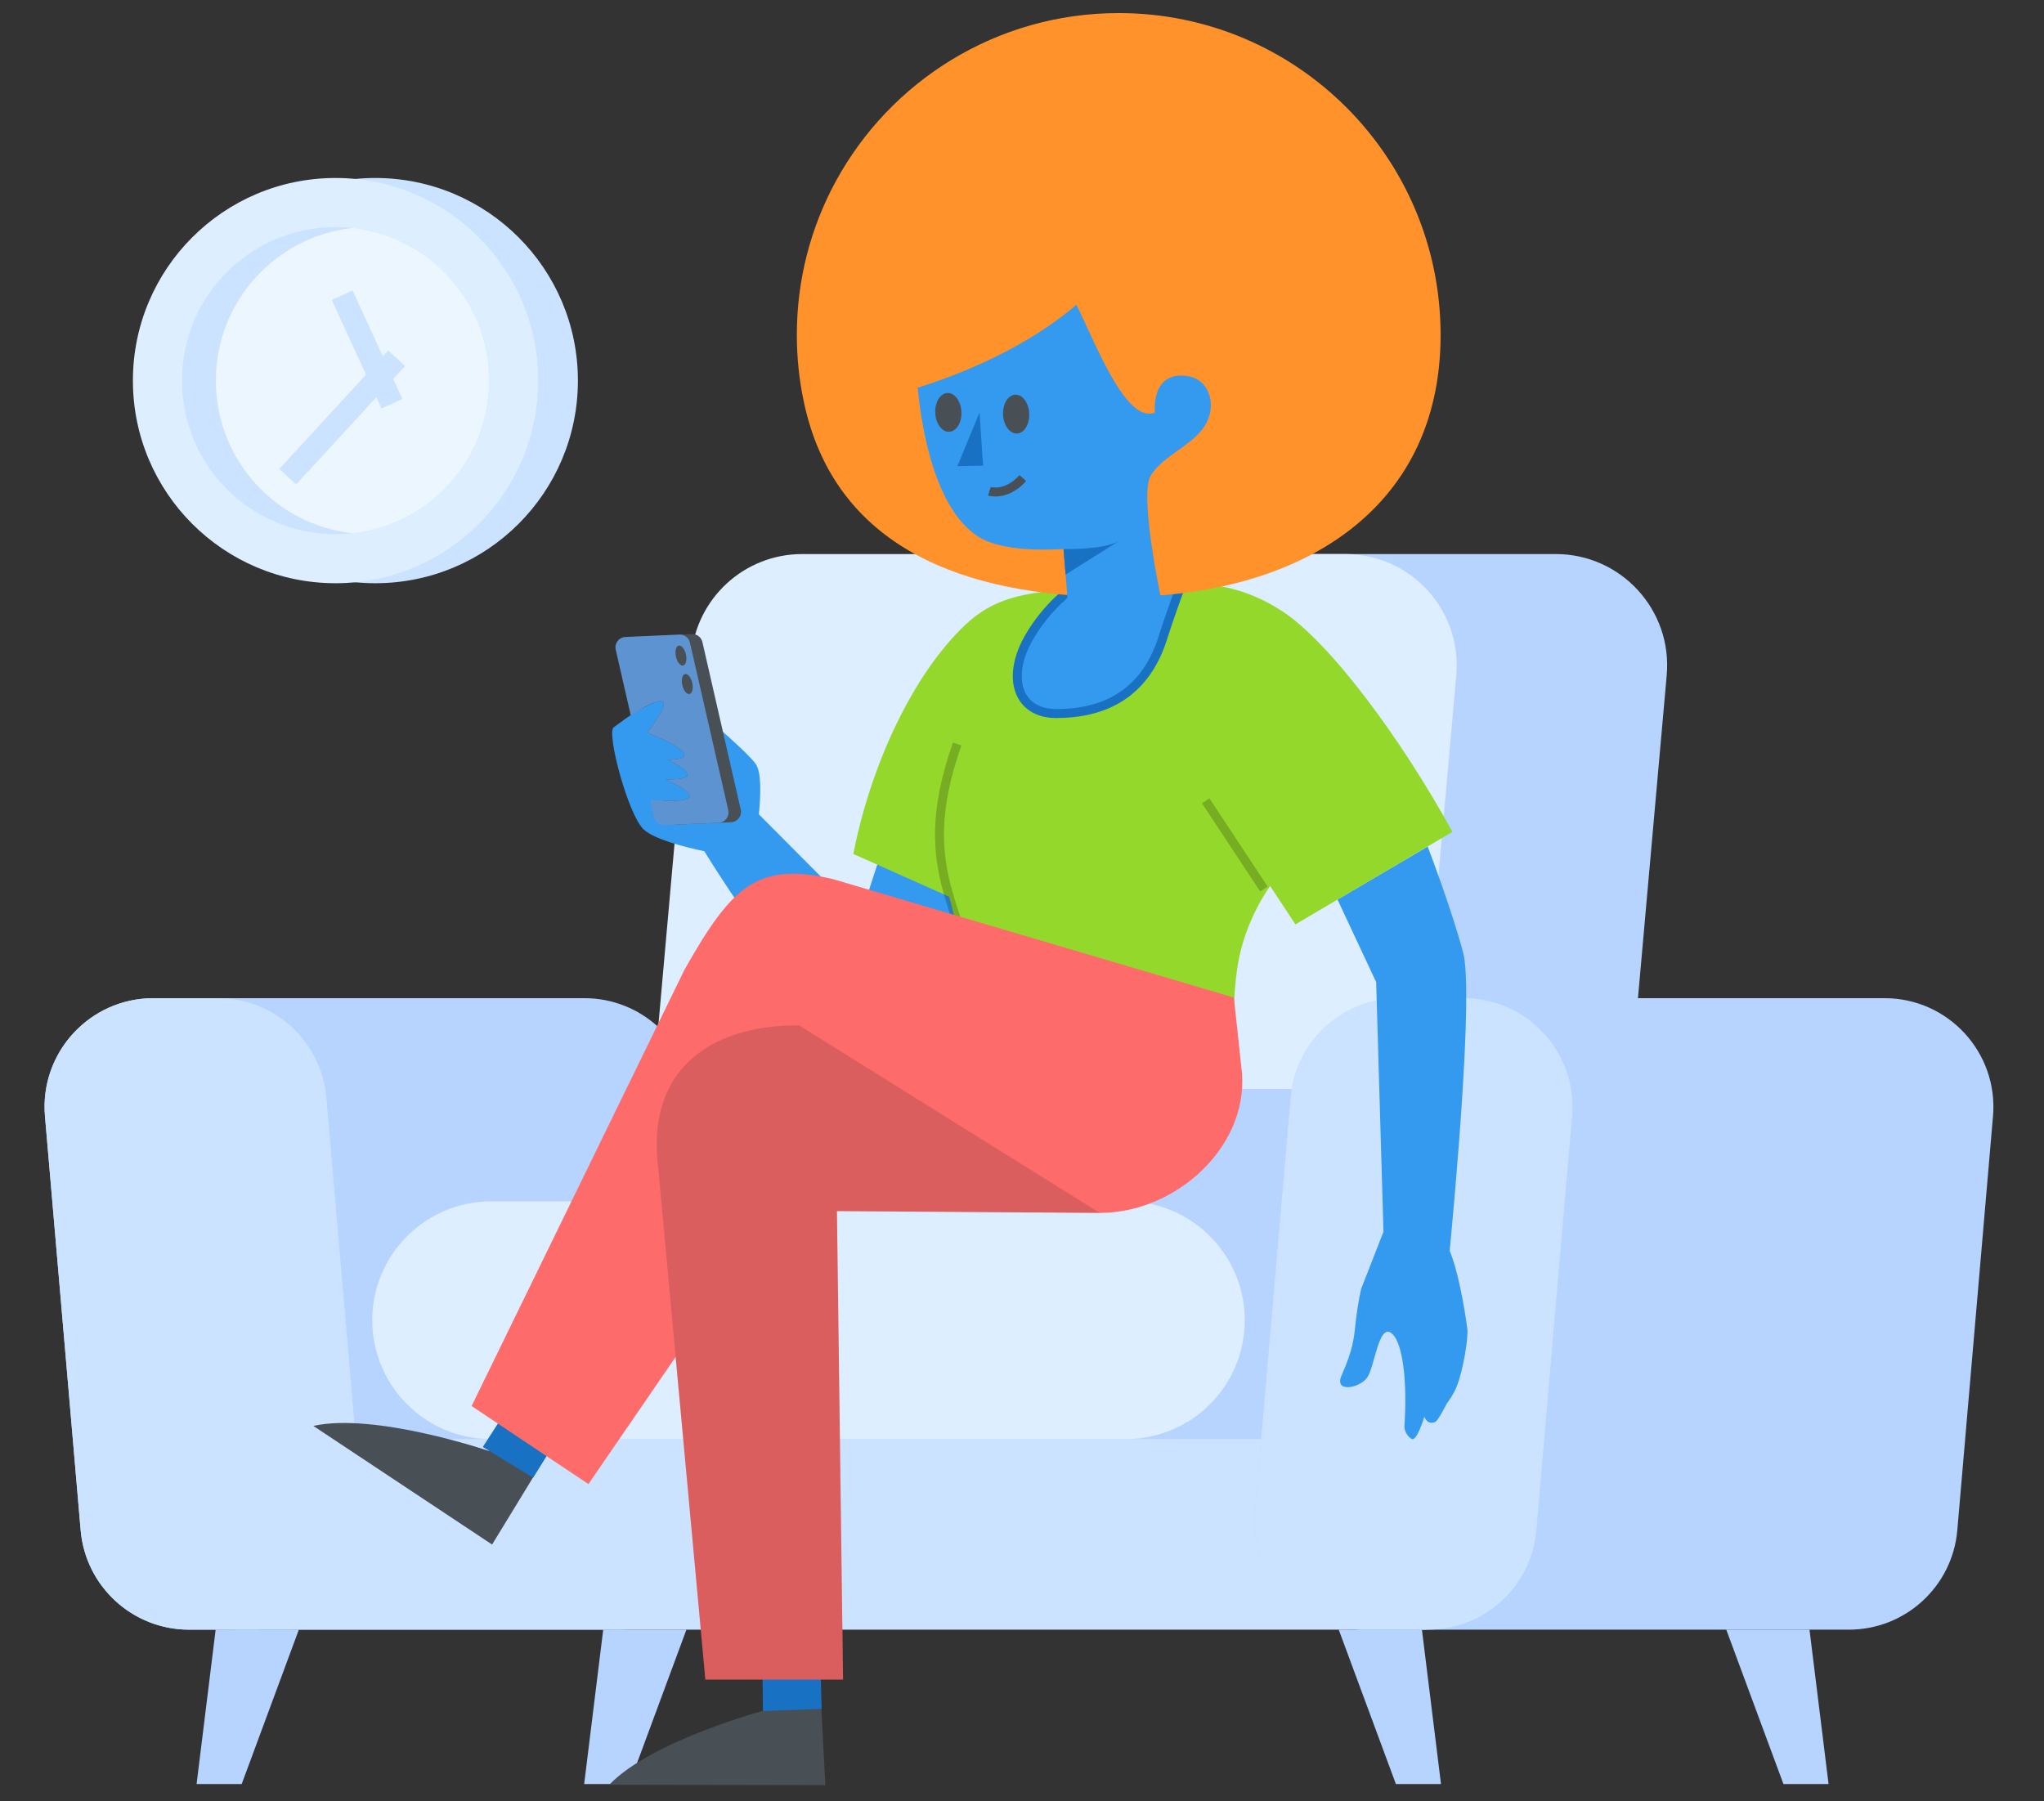 <?xml version="1.0" encoding="UTF-8" standalone="no"?><!DOCTYPE svg PUBLIC "-//W3C//DTD SVG 1.1//EN" "http://www.w3.org/Graphics/SVG/1.1/DTD/svg11.dtd"><svg width="100%" height="100%" viewBox="0 0 295 260" version="1.1" xmlns="http://www.w3.org/2000/svg" xmlns:xlink="http://www.w3.org/1999/xlink" xml:space="preserve" xmlns:serif="http://www.serif.com/" style="fill-rule:evenodd;clip-rule:evenodd;"><rect x="0" y="0" width="295" height="260" fill="#333333" stroke="none"/><rect id="ArtBoard3" x="0" y="0" width="294.129" height="259.553" style="fill:none;"/><g><g><path d="M158.872,168.298l60.672,-0c8.321,-0 15.267,-6.354 16.002,-14.643l5.002,-56.193c0.837,-9.398 -6.57,-17.49 -16.005,-17.49l-60.671,0c-8.322,0 -15.266,6.354 -16.004,14.643l-4.999,56.192c-0.836,9.398 6.568,17.491 16.003,17.491" style="fill:#b6d4ff;"/><path d="M110.771,168.298l78.408,-0c8.322,-0 15.266,-6.354 16.004,-14.643l4.999,-56.193c0.836,-9.398 -6.568,-17.49 -16.003,-17.49l-78.408,0c-8.322,0 -15.266,6.354 -16.004,14.643l-4.999,56.192c-0.836,9.398 6.568,17.491 16.003,17.491" style="fill:#dceeff;"/><rect x="96.66" y="157.183" width="122.551" height="52.522" style="fill:#b6d4ff;"/><path d="M27.285,235.223l62.222,0c9.204,0 16.434,-7.88 15.644,-17.051l-5.151,-59.743c-0.7,-8.119 -7.495,-14.353 -15.643,-14.353l-62.223,0c-9.204,0 -16.435,7.881 -15.644,17.05l5.151,59.744c0.7,8.119 7.494,14.353 15.644,14.353" style="fill:#b6d4ff;"/><rect x="33.854" y="207.718" width="172.005" height="27.505" style="fill:#cce3ff;"/><path d="M70.88,207.718l91.612,0c9.477,0 17.159,-7.682 17.159,-17.159c-0,-9.476 -7.682,-17.158 -17.159,-17.158l-91.612,-0c-9.476,-0 -17.158,7.682 -17.158,17.158c-0,9.477 7.682,17.159 17.158,17.159" style="fill:#dceeff;"/><path d="M257.396,257.508l6.511,-0l-2.751,-22.285l-12.011,0l8.251,22.285Z" style="fill:#b6d4ff;"/><path d="M201.463,257.508l6.508,-0l-2.751,-22.285l-12.008,0l8.251,22.285Z" style="fill:#b6d4ff;"/><path d="M34.881,257.508l-6.508,-0l2.751,-22.285l12.008,0l-8.251,22.285Z" style="fill:#b6d4ff;"/><path d="M90.817,257.508l-6.508,-0l2.75,-22.285l12.009,0l-8.251,22.285Z" style="fill:#b6d4ff;"/><path d="M27.285,235.223l9.323,0c9.204,0 16.435,-7.88 15.644,-17.051l-5.151,-59.743c-0.7,-8.119 -7.495,-14.353 -15.644,-14.353l-9.323,0c-9.204,0 -16.435,7.881 -15.644,17.05l5.151,59.744c0.7,8.119 7.494,14.353 15.644,14.353" style="fill:#cce3ff;"/><path d="M196.764,235.223l70.082,0c8.149,0 14.942,-6.234 15.642,-14.353l5.151,-59.744c0.79,-9.169 -6.44,-17.05 -15.642,-17.05l-70.082,0c-8.149,0 -14.943,6.234 -15.643,14.353l-5.151,59.743c-0.791,9.171 6.439,17.051 15.643,17.051" style="fill:#b6d4ff;"/><path d="M196.764,235.223l9.324,0c8.149,0 14.944,-6.234 15.644,-14.353l5.151,-59.744c0.79,-9.169 -6.44,-17.05 -15.644,-17.05l-9.324,0c-8.149,0 -14.943,6.234 -15.643,14.353l-5.151,59.743c-0.791,9.171 6.439,17.051 15.643,17.051" style="fill:#cce3ff;"/></g><g><path d="M83.406,54.937c0,16.151 -13.094,29.245 -29.246,29.245c-16.152,0 -29.245,-13.094 -29.245,-29.245c0,-16.152 13.093,-29.246 29.245,-29.246c16.152,0 29.246,13.094 29.246,29.246" style="fill:#cce3ff;"/><path d="M77.672,54.937c-0,16.151 -13.094,29.245 -29.246,29.245c-16.152,0 -29.245,-13.094 -29.245,-29.245c-0,-16.152 13.093,-29.246 29.245,-29.246c16.152,0 29.246,13.094 29.246,29.246" style="fill:#dceeff;"/><path d="M70.588,54.935c-0,11.416 -8.628,20.813 -19.715,22.031c-0.804,0.089 -1.618,0.133 -2.445,0.133c-12.242,-0 -22.164,-9.922 -22.164,-22.164c-0,-12.238 9.922,-22.16 22.164,-22.16c0.827,-0 1.641,0.044 2.445,0.133c11.087,1.218 19.715,10.615 19.715,22.027" style="fill:#cce3ff;"/><path d="M70.588,54.935c-0,11.416 -8.628,20.813 -19.715,22.031c-11.091,-1.218 -19.719,-10.615 -19.719,-22.031c-0,-11.412 8.628,-20.809 19.719,-22.027c11.087,1.218 19.715,10.615 19.715,22.027" style="fill:#ecf6ff;"/><path d="M49.387,42.613l7.181,15.661" style="fill:none;fill-rule:nonzero;stroke:#cce3ff;stroke-width:3.31px;"/><path d="M57.252,51.708l-15.729,17.098" style="fill:none;fill-rule:nonzero;stroke:#cce3ff;stroke-width:3.31px;"/></g><g><path d="M109.521,117.536c0.285,-2.79 0.396,-6.128 -0.49,-7.323c-1.627,-2.194 -9.67,-8.826 -9.67,-8.826l-0.428,5.534l-1.904,-6.497c-0,-0 -2.109,0.625 -4.149,1.692c-1.822,0.953 -3.549,2.326 -4.304,2.862c-1.081,0.769 2.063,12.596 4.304,14.724c1.538,1.461 6.075,2.594 8.767,3.16c5.142,8.304 18.847,29.053 26.418,27.342c7.866,-1.779 15.163,-29.273 15.163,-29.273l-13.266,-6.463l-5.777,17.804l-14.664,-14.736Zm90.15,60.254l-3.229,8.258c0,0 -0.49,2.126 -0.765,4.639c-0.273,2.513 -0.379,4.041 -2.042,7.811c-1.16,2.627 2.592,1.843 3.657,0.375c1.097,-1.513 1.652,-7.718 3.458,-6.491c1.806,1.229 2.35,7.473 1.946,13.369c-0.063,0.926 0.58,1.683 1.04,1.949c0.746,0.432 1.834,-3.217 1.834,-3.217c0,-0 0.391,1.282 1.579,0.747c0.421,-0.19 1.673,-2.672 1.673,-2.672c0,-0 0.97,-1.224 1.48,-2.59c0.901,-2.412 1.636,-6.889 1.463,-8.204c-0.41,-3.1 -1.331,-8.333 -2.542,-11.232c0.715,-7.448 3.456,-37.352 1.944,-43.033c-1.731,-6.5 -5.121,-15.308 -5.121,-15.308l-13.01,7.652l5.577,11.907l1.058,36.04Zm-44.966,-92.84c0,0 -3.474,2.456 -6.069,6.846c-3.552,6.006 -1.695,11.188 3.769,11.197c5.85,0.01 12.564,-1.981 15.394,-10.842c1.432,-4.481 2.784,-7.967 2.784,-7.967l-15.878,0.766Z" style="fill:#339aef;"/><path d="M92.63,102.284c1.198,-0.687 2.338,-1.201 2.897,-1.07c0.978,0.228 -0.811,2.792 -2.117,4.48l0.015,0.064c2.107,0.848 4.867,2.105 5.311,3.025c0.31,0.642 -0.9,0.852 -2.4,0.881c1.38,0.662 2.584,1.377 2.864,1.958c0.359,0.744 -1.321,0.908 -3.128,0.882c1.596,0.728 3.091,1.556 3.408,2.212c0.403,0.837 -1.773,0.94 -3.808,0.864l0.523,2.286c0.16,0.701 0.799,1.187 1.517,1.156l7.809,-0.342c0.929,-0.04 1.594,-0.913 1.387,-1.82l-5.533,-24.181c-0.161,-0.701 -0.799,-1.188 -1.517,-1.157l-7.809,0.342c-0.929,0.041 -1.594,0.913 -1.387,1.82l1.968,8.6Z" style="fill:#485056;"/><path d="M91.038,103.265c1.657,-1.081 3.681,-2.24 4.489,-2.051c0.986,0.23 -0.843,2.837 -2.151,4.525c2.113,0.847 4.913,2.117 5.36,3.044c0.31,0.642 -0.9,0.852 -2.4,0.881c1.38,0.662 2.584,1.377 2.864,1.958c0.359,0.744 -1.321,0.908 -3.128,0.882c1.596,0.728 3.091,1.556 3.408,2.212c0.534,1.108 -3.455,0.929 -5.65,0.752l0.567,2.476c0.16,0.701 0.798,1.187 1.517,1.156l7.808,-0.341c0.93,-0.041 1.595,-0.914 1.387,-1.821l-5.532,-24.181c-0.161,-0.701 -0.799,-1.187 -1.517,-1.156l-7.809,0.341c-0.929,0.041 -1.594,0.914 -1.387,1.82l2.174,9.503Z" style="fill:#5e93d1;"/><path d="M97.563,94.805c0.182,0.792 0.649,1.355 1.044,1.256c0.394,-0.099 0.567,-0.821 0.385,-1.614c-0.182,-0.792 -0.65,-1.355 -1.044,-1.256c-0.395,0.099 -0.567,0.821 -0.385,1.614" style="fill:#485056;"/><path d="M98.476,98.906c0.182,0.792 0.649,1.355 1.044,1.256c0.395,-0.099 0.567,-0.821 0.385,-1.614c-0.182,-0.792 -0.649,-1.355 -1.044,-1.256c-0.394,0.099 -0.567,0.821 -0.385,1.614" style="fill:#485056;"/><path d="M165.35,84.437l5.233,-0.253c-0,0 -1.352,3.486 -2.784,7.967c-2.83,8.861 -9.544,10.852 -15.394,10.842c-5.464,-0.009 -7.321,-5.191 -3.769,-11.197c2.286,-3.867 5.253,-6.233 5.929,-6.742c-6.9,0.466 -11.197,1.333 -15.175,5.064c-7.575,7.105 -13.709,20.203 -16.232,33.144l13.843,6.177l4.931,19.052l36.228,-0.552c0,0 -0.317,-3.489 0.464,-8.532c1.018,-6.596 4.692,-11.518 4.692,-11.518l3.643,5.539l22.662,-13.359c-7.419,-13.529 -17.767,-27.479 -24.667,-31.918c-4.875,-3.137 -9.338,-3.924 -13.698,-3.967c-1.983,-0.019 -3.974,0.116 -5.906,0.253Z" style="fill:#94d82c;"/><path d="M141.77,148.822c-1.384,-17.575 -10.531,-21.722 -3.629,-41.433" style="fill:none;fill-rule:nonzero;stroke:#000;stroke-opacity:0.2;stroke-width:1.29px;"/><path d="M154.705,84.95c0,0 -3.474,2.456 -6.069,6.846c-3.552,6.006 -1.695,11.188 3.769,11.197c5.85,0.01 12.564,-1.981 15.394,-10.842c1.432,-4.481 2.784,-7.967 2.784,-7.967" style="fill:none;fill-rule:nonzero;stroke:#1871c2;stroke-width:1.29px;"/><path d="M174.011,115.585l8.406,12.737" style="fill:none;fill-rule:nonzero;stroke:#000;stroke-opacity:0.2;stroke-width:1.29px;"/></g><g><path d="M115.002,48.341c0,3.283 0.341,6.488 0.993,9.581c4.412,21.059 23.091,28.246 45.466,28.246c25.653,-0 46.454,-12.169 46.454,-37.827c-0,-25.657 -20.801,-46.454 -46.454,-46.454c-17.639,0 -32.983,9.827 -40.851,24.308c-3.575,6.583 -5.608,14.127 -5.608,22.146" style="fill:#ff922a;"/><path d="M153.494,79.249c0,-0 5.578,0.165 7.956,-1.134l-7.659,4.809l-0.297,-3.675Z" style="fill:#1764ab;"/><path d="M155.359,43.986c0.461,0.946 0.949,2.002 1.459,3.107c2.842,6.149 6.385,13.817 9.871,12.46c0,0 -0.637,-5.355 3.834,-5.349c3.33,0.005 4.232,2.677 4.23,4.22c-0.005,3.19 -2.368,4.882 -4.739,6.581c-1.502,1.075 -3.006,2.152 -3.918,3.613c-1.752,2.798 1.521,18.024 1.521,18.024l-13.111,5.135l-1.012,-12.528c-4.41,0.254 -9.588,0.021 -12.431,-1.869c-6.019,-4.004 -8.014,-15.026 -8.615,-21.421c9.438,-2.954 17.479,-7.299 22.911,-11.973Z" style="fill:#339aef;"/><path d="M141.369,59.544l-3.192,7.738l3.703,-0.074l-0.511,-7.664Z" style="fill:#1871c2;"/><path d="M144.768,59.879c0.08,1.546 0.989,2.751 2.031,2.691c1.042,-0.06 1.822,-1.362 1.743,-2.908c-0.08,-1.546 -0.989,-2.751 -2.031,-2.691c-1.042,0.06 -1.823,1.362 -1.743,2.908" style="fill:#485056;"/><path d="M134.982,59.632c0.079,1.546 0.988,2.75 2.03,2.69c1.043,-0.06 1.823,-1.361 1.743,-2.907c-0.08,-1.546 -0.989,-2.751 -2.031,-2.691c-1.042,0.06 -1.822,1.362 -1.742,2.908" style="fill:#485056;"/><path d="M142.789,70.915c0,-0 2.413,0.778 4.831,-1.91" style="fill:none;fill-rule:nonzero;stroke:#485056;stroke-width:1.29px;"/><path d="M153.504,79.249c-0,-0 5.578,0.165 7.955,-1.134l-7.659,4.809l-0.296,-3.675Z" style="fill:#1871c2;"/></g><g><path d="M110.047,238.848l0.9,7.851c-0,-0 -16.736,4.387 -23.028,10.913l31.199,0.054l-1.168,-22.487l-7.903,3.669Zm-35.91,-36.495l-3.593,7.072c-0,0 -16.442,-5.591 -25.322,-3.61l25.8,17.123l11.763,-19.282l-8.648,-1.303Z" style="fill:#485056;"/><path d="M118.328,237.154l-8.289,3.295l0.07,6.518l8.474,-0.311l-0.255,-9.502Zm-36.336,-31.967l-8.765,-1.831l-3.549,5.497l7.267,4.43l5.047,-8.096Z" style="fill:#1871c2;"/><path d="M120.153,126.869l57.926,17.113l1.179,10.996c0.751,10.8 -9.715,20.093 -20.536,20.093l0,-0l-37.931,-0.261l0.882,67.616l-19.872,0l-4.29,-46.57l-12.585,18.357l-16.862,-11.269l30.696,-62.92c6.952,-12.376 10.67,-15.579 21.393,-13.155Z" style="fill:#fe6b6b;"/><path d="M115.314,147.986l43.408,27.085l-37.93,-0.261l0.882,67.616l-19.872,0l-6.813,-73.949c-1.681,-13.455 6.74,-20.491 20.325,-20.491" style="fill:#18181c;fill-opacity:0.15;"/></g></g></svg>